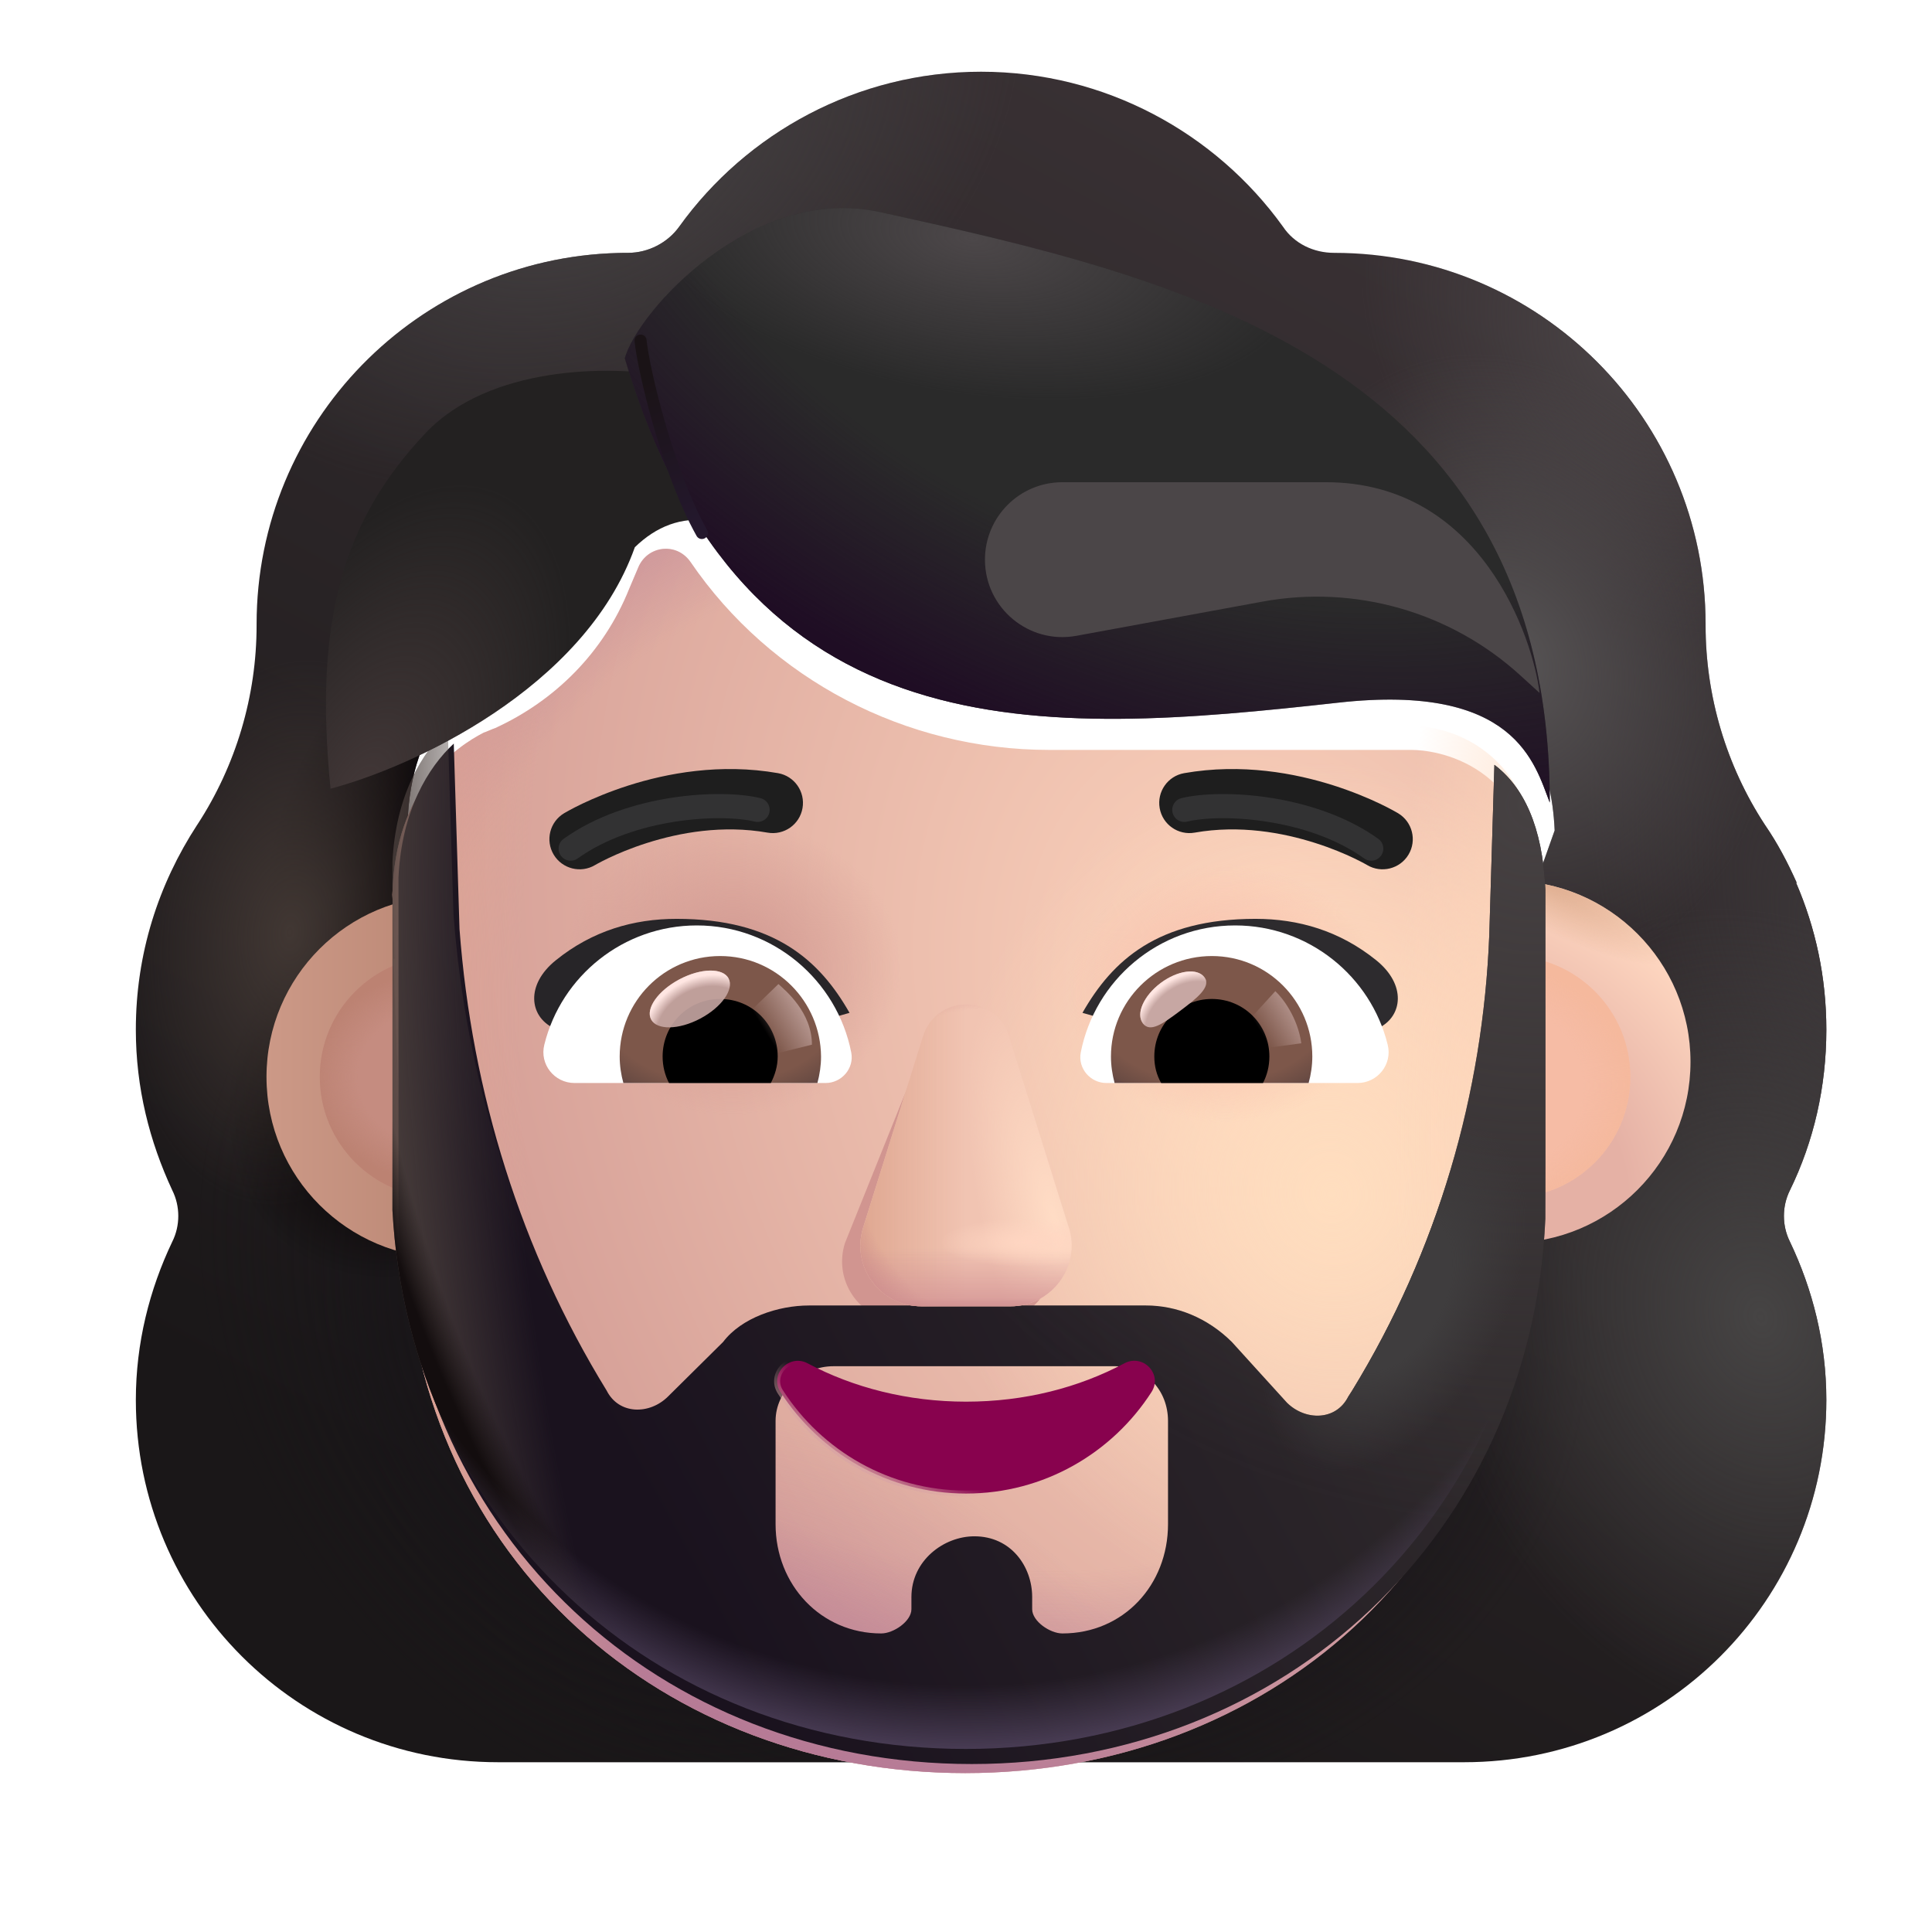 <svg width="32" height="32" viewBox="0 0 32 32" fill="none" xmlns="http://www.w3.org/2000/svg">
<g filter="url(#filter0_i_3987_19300)">
<path fill-rule="evenodd" clip-rule="evenodd" d="M29.396 20.466C29.793 19.654 30 18.749 30 17.805C30 16.934 29.821 16.117 29.499 15.371H29.509C29.359 15.034 29.191 14.715 28.985 14.415L28.981 14.409C28.34 13.428 28 12.277 28 11.107V11.088C28 7.692 25.245 4.938 21.849 4.938C21.509 4.938 21.189 4.787 21 4.504C19.887 2.956 18.056 1.938 16 1.938C13.943 1.938 12.113 2.956 11 4.504C10.811 4.768 10.49 4.938 10.151 4.938C10.098 4.938 10.045 4.938 9.992 4.94C6.669 5.024 4 7.745 4 11.088V11.107C4 12.277 3.66 13.428 3.019 14.409L3.014 14.416C2.376 15.396 2 16.544 2 17.805C2 18.768 2.226 19.654 2.604 20.466C2.736 20.73 2.736 21.051 2.604 21.315C2.226 22.107 2 22.994 2 23.938C2 27.258 4.679 29.938 8 29.938H24C27.321 29.938 30 27.258 30 23.938C30 22.994 29.774 22.107 29.396 21.315C29.264 21.051 29.264 20.73 29.396 20.466ZM6.538 15.483H6.515L8.75 19.875C8.98 25.1 11.019 19.875 16 19.875C20.98 19.875 23.152 25.691 23.382 20.466L25.5 14.505C25.4 12.184 23.718 12.021 23.382 12.021H17.379C15.008 12.021 12.771 10.861 11.433 8.902C11.203 8.578 10.725 8.635 10.572 8.997L10.419 9.358C9.999 10.404 9.196 11.203 8.202 11.66C8.173 11.669 8.139 11.684 8.106 11.698C8.073 11.712 8.039 11.726 8.01 11.736C7.571 11.964 6.538 12.649 6.5 14.418L6.519 14.989L6.538 15.483Z" fill="url(#paint0_linear_3987_19300)"/>
<path fill-rule="evenodd" clip-rule="evenodd" d="M29.396 20.466C29.793 19.654 30 18.749 30 17.805C30 16.934 29.821 16.117 29.499 15.371H29.509C29.359 15.034 29.191 14.715 28.985 14.415L28.981 14.409C28.34 13.428 28 12.277 28 11.107V11.088C28 7.692 25.245 4.938 21.849 4.938C21.509 4.938 21.189 4.787 21 4.504C19.887 2.956 18.056 1.938 16 1.938C13.943 1.938 12.113 2.956 11 4.504C10.811 4.768 10.49 4.938 10.151 4.938C10.098 4.938 10.045 4.938 9.992 4.94C6.669 5.024 4 7.745 4 11.088V11.107C4 12.277 3.66 13.428 3.019 14.409L3.014 14.416C2.376 15.396 2 16.544 2 17.805C2 18.768 2.226 19.654 2.604 20.466C2.736 20.73 2.736 21.051 2.604 21.315C2.226 22.107 2 22.994 2 23.938C2 27.258 4.679 29.938 8 29.938H24C27.321 29.938 30 27.258 30 23.938C30 22.994 29.774 22.107 29.396 21.315C29.264 21.051 29.264 20.73 29.396 20.466ZM6.538 15.483H6.515L8.75 19.875C8.98 25.1 11.019 19.875 16 19.875C20.98 19.875 23.152 25.691 23.382 20.466L25.5 14.505C25.4 12.184 23.718 12.021 23.382 12.021H17.379C15.008 12.021 12.771 10.861 11.433 8.902C11.203 8.578 10.725 8.635 10.572 8.997L10.419 9.358C9.999 10.404 9.196 11.203 8.202 11.66C8.173 11.669 8.139 11.684 8.106 11.698C8.073 11.712 8.039 11.726 8.01 11.736C7.571 11.964 6.538 12.649 6.5 14.418L6.519 14.989L6.538 15.483Z" fill="url(#paint1_radial_3987_19300)"/>
<path fill-rule="evenodd" clip-rule="evenodd" d="M29.396 20.466C29.793 19.654 30 18.749 30 17.805C30 16.934 29.821 16.117 29.499 15.371H29.509C29.359 15.034 29.191 14.715 28.985 14.415L28.981 14.409C28.34 13.428 28 12.277 28 11.107V11.088C28 7.692 25.245 4.938 21.849 4.938C21.509 4.938 21.189 4.787 21 4.504C19.887 2.956 18.056 1.938 16 1.938C13.943 1.938 12.113 2.956 11 4.504C10.811 4.768 10.49 4.938 10.151 4.938C10.098 4.938 10.045 4.938 9.992 4.94C6.669 5.024 4 7.745 4 11.088V11.107C4 12.277 3.66 13.428 3.019 14.409L3.014 14.416C2.376 15.396 2 16.544 2 17.805C2 18.768 2.226 19.654 2.604 20.466C2.736 20.73 2.736 21.051 2.604 21.315C2.226 22.107 2 22.994 2 23.938C2 27.258 4.679 29.938 8 29.938H24C27.321 29.938 30 27.258 30 23.938C30 22.994 29.774 22.107 29.396 21.315C29.264 21.051 29.264 20.73 29.396 20.466ZM6.538 15.483H6.515L8.75 19.875C8.98 25.1 11.019 19.875 16 19.875C20.98 19.875 23.152 25.691 23.382 20.466L25.5 14.505C25.4 12.184 23.718 12.021 23.382 12.021H17.379C15.008 12.021 12.771 10.861 11.433 8.902C11.203 8.578 10.725 8.635 10.572 8.997L10.419 9.358C9.999 10.404 9.196 11.203 8.202 11.66C8.173 11.669 8.139 11.684 8.106 11.698C8.073 11.712 8.039 11.726 8.01 11.736C7.571 11.964 6.538 12.649 6.5 14.418L6.519 14.989L6.538 15.483Z" fill="url(#paint2_radial_3987_19300)"/>
<path fill-rule="evenodd" clip-rule="evenodd" d="M29.396 20.466C29.793 19.654 30 18.749 30 17.805C30 16.934 29.821 16.117 29.499 15.371H29.509C29.359 15.034 29.191 14.715 28.985 14.415L28.981 14.409C28.34 13.428 28 12.277 28 11.107V11.088C28 7.692 25.245 4.938 21.849 4.938C21.509 4.938 21.189 4.787 21 4.504C19.887 2.956 18.056 1.938 16 1.938C13.943 1.938 12.113 2.956 11 4.504C10.811 4.768 10.49 4.938 10.151 4.938C10.098 4.938 10.045 4.938 9.992 4.94C6.669 5.024 4 7.745 4 11.088V11.107C4 12.277 3.66 13.428 3.019 14.409L3.014 14.416C2.376 15.396 2 16.544 2 17.805C2 18.768 2.226 19.654 2.604 20.466C2.736 20.73 2.736 21.051 2.604 21.315C2.226 22.107 2 22.994 2 23.938C2 27.258 4.679 29.938 8 29.938H24C27.321 29.938 30 27.258 30 23.938C30 22.994 29.774 22.107 29.396 21.315C29.264 21.051 29.264 20.73 29.396 20.466ZM6.538 15.483H6.515L8.75 19.875C8.98 25.1 11.019 19.875 16 19.875C20.98 19.875 23.152 25.691 23.382 20.466L25.5 14.505C25.4 12.184 23.718 12.021 23.382 12.021H17.379C15.008 12.021 12.771 10.861 11.433 8.902C11.203 8.578 10.725 8.635 10.572 8.997L10.419 9.358C9.999 10.404 9.196 11.203 8.202 11.66C8.173 11.669 8.139 11.684 8.106 11.698C8.073 11.712 8.039 11.726 8.01 11.736C7.571 11.964 6.538 12.649 6.5 14.418L6.519 14.989L6.538 15.483Z" fill="url(#paint3_radial_3987_19300)"/>
<path fill-rule="evenodd" clip-rule="evenodd" d="M29.396 20.466C29.793 19.654 30 18.749 30 17.805C30 16.934 29.821 16.117 29.499 15.371H29.509C29.359 15.034 29.191 14.715 28.985 14.415L28.981 14.409C28.34 13.428 28 12.277 28 11.107V11.088C28 7.692 25.245 4.938 21.849 4.938C21.509 4.938 21.189 4.787 21 4.504C19.887 2.956 18.056 1.938 16 1.938C13.943 1.938 12.113 2.956 11 4.504C10.811 4.768 10.49 4.938 10.151 4.938C10.098 4.938 10.045 4.938 9.992 4.94C6.669 5.024 4 7.745 4 11.088V11.107C4 12.277 3.66 13.428 3.019 14.409L3.014 14.416C2.376 15.396 2 16.544 2 17.805C2 18.768 2.226 19.654 2.604 20.466C2.736 20.73 2.736 21.051 2.604 21.315C2.226 22.107 2 22.994 2 23.938C2 27.258 4.679 29.938 8 29.938H24C27.321 29.938 30 27.258 30 23.938C30 22.994 29.774 22.107 29.396 21.315C29.264 21.051 29.264 20.73 29.396 20.466ZM6.538 15.483H6.515L8.75 19.875C8.98 25.1 11.019 19.875 16 19.875C20.98 19.875 23.152 25.691 23.382 20.466L25.5 14.505C25.4 12.184 23.718 12.021 23.382 12.021H17.379C15.008 12.021 12.771 10.861 11.433 8.902C11.203 8.578 10.725 8.635 10.572 8.997L10.419 9.358C9.999 10.404 9.196 11.203 8.202 11.66C8.173 11.669 8.139 11.684 8.106 11.698C8.073 11.712 8.039 11.726 8.01 11.736C7.571 11.964 6.538 12.649 6.5 14.418L6.519 14.989L6.538 15.483Z" fill="url(#paint4_radial_3987_19300)"/>
<path fill-rule="evenodd" clip-rule="evenodd" d="M29.396 20.466C29.793 19.654 30 18.749 30 17.805C30 16.934 29.821 16.117 29.499 15.371H29.509C29.359 15.034 29.191 14.715 28.985 14.415L28.981 14.409C28.34 13.428 28 12.277 28 11.107V11.088C28 7.692 25.245 4.938 21.849 4.938C21.509 4.938 21.189 4.787 21 4.504C19.887 2.956 18.056 1.938 16 1.938C13.943 1.938 12.113 2.956 11 4.504C10.811 4.768 10.49 4.938 10.151 4.938C10.098 4.938 10.045 4.938 9.992 4.94C6.669 5.024 4 7.745 4 11.088V11.107C4 12.277 3.66 13.428 3.019 14.409L3.014 14.416C2.376 15.396 2 16.544 2 17.805C2 18.768 2.226 19.654 2.604 20.466C2.736 20.73 2.736 21.051 2.604 21.315C2.226 22.107 2 22.994 2 23.938C2 27.258 4.679 29.938 8 29.938H24C27.321 29.938 30 27.258 30 23.938C30 22.994 29.774 22.107 29.396 21.315C29.264 21.051 29.264 20.73 29.396 20.466ZM6.538 15.483H6.515L8.75 19.875C8.98 25.1 11.019 19.875 16 19.875C20.98 19.875 23.152 25.691 23.382 20.466L25.5 14.505C25.4 12.184 23.718 12.021 23.382 12.021H17.379C15.008 12.021 12.771 10.861 11.433 8.902C11.203 8.578 10.725 8.635 10.572 8.997L10.419 9.358C9.999 10.404 9.196 11.203 8.202 11.66C8.173 11.669 8.139 11.684 8.106 11.698C8.073 11.712 8.039 11.726 8.01 11.736C7.571 11.964 6.538 12.649 6.5 14.418L6.519 14.989L6.538 15.483Z" fill="url(#paint5_radial_3987_19300)"/>
<path fill-rule="evenodd" clip-rule="evenodd" d="M29.396 20.466C29.793 19.654 30 18.749 30 17.805C30 16.934 29.821 16.117 29.499 15.371H29.509C29.359 15.034 29.191 14.715 28.985 14.415L28.981 14.409C28.34 13.428 28 12.277 28 11.107V11.088C28 7.692 25.245 4.938 21.849 4.938C21.509 4.938 21.189 4.787 21 4.504C19.887 2.956 18.056 1.938 16 1.938C13.943 1.938 12.113 2.956 11 4.504C10.811 4.768 10.49 4.938 10.151 4.938C10.098 4.938 10.045 4.938 9.992 4.94C6.669 5.024 4 7.745 4 11.088V11.107C4 12.277 3.66 13.428 3.019 14.409L3.014 14.416C2.376 15.396 2 16.544 2 17.805C2 18.768 2.226 19.654 2.604 20.466C2.736 20.73 2.736 21.051 2.604 21.315C2.226 22.107 2 22.994 2 23.938C2 27.258 4.679 29.938 8 29.938H24C27.321 29.938 30 27.258 30 23.938C30 22.994 29.774 22.107 29.396 21.315C29.264 21.051 29.264 20.73 29.396 20.466ZM6.538 15.483H6.515L8.75 19.875C8.98 25.1 11.019 19.875 16 19.875C20.98 19.875 23.152 25.691 23.382 20.466L25.5 14.505C25.4 12.184 23.718 12.021 23.382 12.021H17.379C15.008 12.021 12.771 10.861 11.433 8.902C11.203 8.578 10.725 8.635 10.572 8.997L10.419 9.358C9.999 10.404 9.196 11.203 8.202 11.66C8.173 11.669 8.139 11.684 8.106 11.698C8.073 11.712 8.039 11.726 8.01 11.736C7.571 11.964 6.538 12.649 6.5 14.418L6.519 14.989L6.538 15.483Z" fill="url(#paint6_radial_3987_19300)"/>
<path fill-rule="evenodd" clip-rule="evenodd" d="M29.396 20.466C29.793 19.654 30 18.749 30 17.805C30 16.934 29.821 16.117 29.499 15.371H29.509C29.359 15.034 29.191 14.715 28.985 14.415L28.981 14.409C28.34 13.428 28 12.277 28 11.107V11.088C28 7.692 25.245 4.938 21.849 4.938C21.509 4.938 21.189 4.787 21 4.504C19.887 2.956 18.056 1.938 16 1.938C13.943 1.938 12.113 2.956 11 4.504C10.811 4.768 10.49 4.938 10.151 4.938C10.098 4.938 10.045 4.938 9.992 4.94C6.669 5.024 4 7.745 4 11.088V11.107C4 12.277 3.66 13.428 3.019 14.409L3.014 14.416C2.376 15.396 2 16.544 2 17.805C2 18.768 2.226 19.654 2.604 20.466C2.736 20.73 2.736 21.051 2.604 21.315C2.226 22.107 2 22.994 2 23.938C2 27.258 4.679 29.938 8 29.938H24C27.321 29.938 30 27.258 30 23.938C30 22.994 29.774 22.107 29.396 21.315C29.264 21.051 29.264 20.73 29.396 20.466ZM6.538 15.483H6.515L8.75 19.875C8.98 25.1 11.019 19.875 16 19.875C20.98 19.875 23.152 25.691 23.382 20.466L25.5 14.505C25.4 12.184 23.718 12.021 23.382 12.021H17.379C15.008 12.021 12.771 10.861 11.433 8.902C11.203 8.578 10.725 8.635 10.572 8.997L10.419 9.358C9.999 10.404 9.196 11.203 8.202 11.66C8.173 11.669 8.139 11.684 8.106 11.698C8.073 11.712 8.039 11.726 8.01 11.736C7.571 11.964 6.538 12.649 6.5 14.418L6.519 14.989L6.538 15.483Z" fill="url(#paint7_radial_3987_19300)"/>
<path fill-rule="evenodd" clip-rule="evenodd" d="M29.396 20.466C29.793 19.654 30 18.749 30 17.805C30 16.934 29.821 16.117 29.499 15.371H29.509C29.359 15.034 29.191 14.715 28.985 14.415L28.981 14.409C28.34 13.428 28 12.277 28 11.107V11.088C28 7.692 25.245 4.938 21.849 4.938C21.509 4.938 21.189 4.787 21 4.504C19.887 2.956 18.056 1.938 16 1.938C13.943 1.938 12.113 2.956 11 4.504C10.811 4.768 10.49 4.938 10.151 4.938C10.098 4.938 10.045 4.938 9.992 4.94C6.669 5.024 4 7.745 4 11.088V11.107C4 12.277 3.66 13.428 3.019 14.409L3.014 14.416C2.376 15.396 2 16.544 2 17.805C2 18.768 2.226 19.654 2.604 20.466C2.736 20.73 2.736 21.051 2.604 21.315C2.226 22.107 2 22.994 2 23.938C2 27.258 4.679 29.938 8 29.938H24C27.321 29.938 30 27.258 30 23.938C30 22.994 29.774 22.107 29.396 21.315C29.264 21.051 29.264 20.73 29.396 20.466ZM6.538 15.483H6.515L8.75 19.875C8.98 25.1 11.019 19.875 16 19.875C20.98 19.875 23.152 25.691 23.382 20.466L25.5 14.505C25.4 12.184 23.718 12.021 23.382 12.021H17.379C15.008 12.021 12.771 10.861 11.433 8.902C11.203 8.578 10.725 8.635 10.572 8.997L10.419 9.358C9.999 10.404 9.196 11.203 8.202 11.66C8.173 11.669 8.139 11.684 8.106 11.698C8.073 11.712 8.039 11.726 8.01 11.736C7.571 11.964 6.538 12.649 6.5 14.418L6.519 14.989L6.538 15.483Z" fill="url(#paint8_radial_3987_19300)"/>
<path fill-rule="evenodd" clip-rule="evenodd" d="M29.396 20.466C29.793 19.654 30 18.749 30 17.805C30 16.934 29.821 16.117 29.499 15.371H29.509C29.359 15.034 29.191 14.715 28.985 14.415L28.981 14.409C28.34 13.428 28 12.277 28 11.107V11.088C28 7.692 25.245 4.938 21.849 4.938C21.509 4.938 21.189 4.787 21 4.504C19.887 2.956 18.056 1.938 16 1.938C13.943 1.938 12.113 2.956 11 4.504C10.811 4.768 10.49 4.938 10.151 4.938C10.098 4.938 10.045 4.938 9.992 4.94C6.669 5.024 4 7.745 4 11.088V11.107C4 12.277 3.66 13.428 3.019 14.409L3.014 14.416C2.376 15.396 2 16.544 2 17.805C2 18.768 2.226 19.654 2.604 20.466C2.736 20.73 2.736 21.051 2.604 21.315C2.226 22.107 2 22.994 2 23.938C2 27.258 4.679 29.938 8 29.938H24C27.321 29.938 30 27.258 30 23.938C30 22.994 29.774 22.107 29.396 21.315C29.264 21.051 29.264 20.73 29.396 20.466ZM6.538 15.483H6.515L8.75 19.875C8.98 25.1 11.019 19.875 16 19.875C20.98 19.875 23.152 25.691 23.382 20.466L25.5 14.505C25.4 12.184 23.718 12.021 23.382 12.021H17.379C15.008 12.021 12.771 10.861 11.433 8.902C11.203 8.578 10.725 8.635 10.572 8.997L10.419 9.358C9.999 10.404 9.196 11.203 8.202 11.66C8.173 11.669 8.139 11.684 8.106 11.698C8.073 11.712 8.039 11.726 8.01 11.736C7.571 11.964 6.538 12.649 6.5 14.418L6.519 14.989L6.538 15.483Z" fill="url(#paint9_radial_3987_19300)"/>
<path fill-rule="evenodd" clip-rule="evenodd" d="M29.396 20.466C29.793 19.654 30 18.749 30 17.805C30 16.934 29.821 16.117 29.499 15.371H29.509C29.359 15.034 29.191 14.715 28.985 14.415L28.981 14.409C28.34 13.428 28 12.277 28 11.107V11.088C28 7.692 25.245 4.938 21.849 4.938C21.509 4.938 21.189 4.787 21 4.504C19.887 2.956 18.056 1.938 16 1.938C13.943 1.938 12.113 2.956 11 4.504C10.811 4.768 10.49 4.938 10.151 4.938C10.098 4.938 10.045 4.938 9.992 4.94C6.669 5.024 4 7.745 4 11.088V11.107C4 12.277 3.66 13.428 3.019 14.409L3.014 14.416C2.376 15.396 2 16.544 2 17.805C2 18.768 2.226 19.654 2.604 20.466C2.736 20.73 2.736 21.051 2.604 21.315C2.226 22.107 2 22.994 2 23.938C2 27.258 4.679 29.938 8 29.938H24C27.321 29.938 30 27.258 30 23.938C30 22.994 29.774 22.107 29.396 21.315C29.264 21.051 29.264 20.73 29.396 20.466ZM6.538 15.483H6.515L8.75 19.875C8.98 25.1 11.019 19.875 16 19.875C20.98 19.875 23.152 25.691 23.382 20.466L25.5 14.505C25.4 12.184 23.718 12.021 23.382 12.021H17.379C15.008 12.021 12.771 10.861 11.433 8.902C11.203 8.578 10.725 8.635 10.572 8.997L10.419 9.358C9.999 10.404 9.196 11.203 8.202 11.66C8.173 11.669 8.139 11.684 8.106 11.698C8.073 11.712 8.039 11.726 8.01 11.736C7.571 11.964 6.538 12.649 6.5 14.418L6.519 14.989L6.538 15.483Z" fill="url(#paint10_radial_3987_19300)"/>
</g>
<g filter="url(#filter1_i_3987_19300)">
<path d="M7.264 20.837C8.921 20.837 10.264 19.494 10.264 17.837C10.264 16.181 8.921 14.838 7.264 14.838C5.607 14.838 4.264 16.181 4.264 17.837C4.264 19.494 5.607 20.837 7.264 20.837Z" fill="url(#paint11_linear_3987_19300)"/>
</g>
<g filter="url(#filter2_i_3987_19300)">
<path d="M25 20.837C26.657 20.837 28 19.494 28 17.837C28 16.181 26.657 14.838 25 14.838C23.343 14.838 22 16.181 22 17.837C22 19.494 23.343 20.837 25 20.837Z" fill="url(#paint12_radial_3987_19300)"/>
<path d="M25 20.837C26.657 20.837 28 19.494 28 17.837C28 16.181 26.657 14.838 25 14.838C23.343 14.838 22 16.181 22 17.837C22 19.494 23.343 20.837 25 20.837Z" fill="url(#paint13_radial_3987_19300)"/>
</g>
<g filter="url(#filter3_f_3987_19300)">
<path d="M25 19.84C26.106 19.84 27.003 18.944 27.003 17.837C27.003 16.732 26.106 15.835 25 15.835C23.894 15.835 22.997 16.732 22.997 17.837C22.997 18.944 23.894 19.84 25 19.84Z" fill="#F6BCA5"/>
<path d="M25 19.84C26.106 19.84 27.003 18.944 27.003 17.837C27.003 16.732 26.106 15.835 25 15.835C23.894 15.835 22.997 16.732 22.997 17.837C22.997 18.944 23.894 19.84 25 19.84Z" fill="url(#paint14_radial_3987_19300)"/>
</g>
<g filter="url(#filter4_f_3987_19300)">
<path d="M7.3 19.84C8.406 19.84 9.303 18.944 9.303 17.837C9.303 16.732 8.406 15.835 7.3 15.835C6.194 15.835 5.297 16.732 5.297 17.837C5.297 18.944 6.194 19.84 7.3 19.84Z" fill="#C58C80"/>
<path d="M7.3 19.84C8.406 19.84 9.303 18.944 9.303 17.837C9.303 16.732 8.406 15.835 7.3 15.835C6.194 15.835 5.297 16.732 5.297 17.837C5.297 18.944 6.194 19.84 7.3 19.84Z" fill="url(#paint15_radial_3987_19300)"/>
</g>
<g filter="url(#filter5_i_3987_19300)">
<path d="M6.515 15.483H6.538L6.519 14.989L6.5 14.418C6.538 12.649 7.571 11.964 8.01 11.736C8.039 11.726 8.073 11.712 8.106 11.698C8.139 11.684 8.173 11.669 8.202 11.66C9.196 11.203 9.999 10.404 10.419 9.358L10.572 8.997C10.725 8.635 11.203 8.578 11.433 8.902C12.771 10.861 15.008 12.021 17.379 12.021H23.382C23.718 12.021 25.4 12.184 25.5 14.505L25.279 20.234C25.049 25.459 20.968 28.968 15.988 28.968C11.007 28.968 6.927 25.459 6.697 20.234L6.515 15.483Z" fill="url(#paint16_radial_3987_19300)"/>
<path d="M6.515 15.483H6.538L6.519 14.989L6.5 14.418C6.538 12.649 7.571 11.964 8.01 11.736C8.039 11.726 8.073 11.712 8.106 11.698C8.139 11.684 8.173 11.669 8.202 11.66C9.196 11.203 9.999 10.404 10.419 9.358L10.572 8.997C10.725 8.635 11.203 8.578 11.433 8.902C12.771 10.861 15.008 12.021 17.379 12.021H23.382C23.718 12.021 25.4 12.184 25.5 14.505L25.279 20.234C25.049 25.459 20.968 28.968 15.988 28.968C11.007 28.968 6.927 25.459 6.697 20.234L6.515 15.483Z" fill="url(#paint17_radial_3987_19300)"/>
<path d="M6.515 15.483H6.538L6.519 14.989L6.5 14.418C6.538 12.649 7.571 11.964 8.01 11.736C8.039 11.726 8.073 11.712 8.106 11.698C8.139 11.684 8.173 11.669 8.202 11.66C9.196 11.203 9.999 10.404 10.419 9.358L10.572 8.997C10.725 8.635 11.203 8.578 11.433 8.902C12.771 10.861 15.008 12.021 17.379 12.021H23.382C23.718 12.021 25.4 12.184 25.5 14.505L25.279 20.234C25.049 25.459 20.968 28.968 15.988 28.968C11.007 28.968 6.927 25.459 6.697 20.234L6.515 15.483Z" fill="url(#paint18_radial_3987_19300)"/>
<path d="M6.515 15.483H6.538L6.519 14.989L6.5 14.418C6.538 12.649 7.571 11.964 8.01 11.736C8.039 11.726 8.073 11.712 8.106 11.698C8.139 11.684 8.173 11.669 8.202 11.66C9.196 11.203 9.999 10.404 10.419 9.358L10.572 8.997C10.725 8.635 11.203 8.578 11.433 8.902C12.771 10.861 15.008 12.021 17.379 12.021H23.382C23.718 12.021 25.4 12.184 25.5 14.505L25.279 20.234C25.049 25.459 20.968 28.968 15.988 28.968C11.007 28.968 6.927 25.459 6.697 20.234L6.515 15.483Z" fill="url(#paint19_radial_3987_19300)"/>
<path d="M6.515 15.483H6.538L6.519 14.989L6.5 14.418C6.538 12.649 7.571 11.964 8.01 11.736C8.039 11.726 8.073 11.712 8.106 11.698C8.139 11.684 8.173 11.669 8.202 11.66C9.196 11.203 9.999 10.404 10.419 9.358L10.572 8.997C10.725 8.635 11.203 8.578 11.433 8.902C12.771 10.861 15.008 12.021 17.379 12.021H23.382C23.718 12.021 25.4 12.184 25.5 14.505L25.279 20.234C25.049 25.459 20.968 28.968 15.988 28.968C11.007 28.968 6.927 25.459 6.697 20.234L6.515 15.483Z" fill="url(#paint20_radial_3987_19300)"/>
<path d="M6.515 15.483H6.538L6.519 14.989L6.5 14.418C6.538 12.649 7.571 11.964 8.01 11.736C8.039 11.726 8.073 11.712 8.106 11.698C8.139 11.684 8.173 11.669 8.202 11.66C9.196 11.203 9.999 10.404 10.419 9.358L10.572 8.997C10.725 8.635 11.203 8.578 11.433 8.902C12.771 10.861 15.008 12.021 17.379 12.021H23.382C23.718 12.021 25.4 12.184 25.5 14.505L25.279 20.234C25.049 25.459 20.968 28.968 15.988 28.968C11.007 28.968 6.927 25.459 6.697 20.234L6.515 15.483Z" fill="url(#paint21_radial_3987_19300)"/>
<path d="M6.515 15.483H6.538L6.519 14.989L6.5 14.418C6.538 12.649 7.571 11.964 8.01 11.736C8.039 11.726 8.073 11.712 8.106 11.698C8.139 11.684 8.173 11.669 8.202 11.66C9.196 11.203 9.999 10.404 10.419 9.358L10.572 8.997C10.725 8.635 11.203 8.578 11.433 8.902C12.771 10.861 15.008 12.021 17.379 12.021H23.382C23.718 12.021 25.4 12.184 25.5 14.505L25.279 20.234C25.049 25.459 20.968 28.968 15.988 28.968C11.007 28.968 6.927 25.459 6.697 20.234L6.515 15.483Z" fill="url(#paint22_radial_3987_19300)"/>
</g>
<path d="M6.515 15.483H6.538L6.519 14.989L6.5 14.418C6.538 12.649 7.571 11.964 8.01 11.736C8.039 11.726 8.073 11.712 8.106 11.698C8.139 11.684 8.173 11.669 8.202 11.66C9.196 11.203 9.999 10.404 10.419 9.358L10.572 8.997C10.725 8.635 11.203 8.578 11.433 8.902C12.771 10.861 15.008 12.021 17.379 12.021H23.382C23.718 12.021 25.4 12.184 25.5 14.505L25.279 20.234C25.049 25.459 20.968 28.968 15.988 28.968C11.007 28.968 6.927 25.459 6.697 20.234L6.515 15.483Z" fill="url(#paint23_radial_3987_19300)"/>
<g filter="url(#filter6_f_3987_19300)">
<path d="M15.268 17.422L13.994 20.592C13.791 21.244 14.277 21.896 14.964 21.896H16.43C17.118 21.896 17.603 21.234 17.401 20.592L16.41 17.422C16.198 16.72 15.491 16.72 15.268 17.422Z" fill="#D19590"/>
</g>
<g filter="url(#filter7_iii_3987_19300)">
<path fill-rule="evenodd" clip-rule="evenodd" d="M6.5 20.045V14.283C6.552 13.172 6.995 12.456 7.416 12.066L7.511 15.137C7.714 17.853 8.526 20.468 9.948 22.782C10.151 23.184 10.658 23.184 10.963 22.882L11.877 21.977C12.181 21.575 12.79 21.373 13.298 21.373H18.881C19.389 21.373 19.897 21.575 20.303 21.977L21.216 22.983C21.521 23.285 22.029 23.285 22.232 22.882L22.296 22.782C23.717 20.468 24.465 17.853 24.567 15.237L24.652 12.418C25.133 12.781 25.451 13.438 25.496 14.485C25.496 14.485 25.5 19.846 25.496 19.936C25.266 25.161 21.168 28.968 15.996 28.968C10.824 28.968 6.782 25.21 6.5 20.045ZM12.746 23.285V24.995C12.746 26 13.496 26.805 14.496 26.805C14.699 26.805 14.996 26.604 14.996 26.403V26.202C14.996 25.598 15.531 25.196 16.039 25.196C16.648 25.196 16.996 25.699 16.996 26.202C16.996 26.202 16.996 26.202 16.996 26.403C16.996 26.604 17.293 26.805 17.496 26.805C18.511 26.805 19.246 26 19.246 24.995V23.285C19.246 22.782 18.881 22.379 18.374 22.379H13.704C13.196 22.379 12.746 22.782 12.746 23.285Z" fill="url(#paint24_linear_3987_19300)"/>
<path fill-rule="evenodd" clip-rule="evenodd" d="M6.5 20.045V14.283C6.552 13.172 6.995 12.456 7.416 12.066L7.511 15.137C7.714 17.853 8.526 20.468 9.948 22.782C10.151 23.184 10.658 23.184 10.963 22.882L11.877 21.977C12.181 21.575 12.79 21.373 13.298 21.373H18.881C19.389 21.373 19.897 21.575 20.303 21.977L21.216 22.983C21.521 23.285 22.029 23.285 22.232 22.882L22.296 22.782C23.717 20.468 24.465 17.853 24.567 15.237L24.652 12.418C25.133 12.781 25.451 13.438 25.496 14.485C25.496 14.485 25.5 19.846 25.496 19.936C25.266 25.161 21.168 28.968 15.996 28.968C10.824 28.968 6.782 25.21 6.5 20.045ZM12.746 23.285V24.995C12.746 26 13.496 26.805 14.496 26.805C14.699 26.805 14.996 26.604 14.996 26.403V26.202C14.996 25.598 15.531 25.196 16.039 25.196C16.648 25.196 16.996 25.699 16.996 26.202C16.996 26.202 16.996 26.202 16.996 26.403C16.996 26.604 17.293 26.805 17.496 26.805C18.511 26.805 19.246 26 19.246 24.995V23.285C19.246 22.782 18.881 22.379 18.374 22.379H13.704C13.196 22.379 12.746 22.782 12.746 23.285Z" fill="url(#paint25_radial_3987_19300)"/>
<path fill-rule="evenodd" clip-rule="evenodd" d="M6.5 20.045V14.283C6.552 13.172 6.995 12.456 7.416 12.066L7.511 15.137C7.714 17.853 8.526 20.468 9.948 22.782C10.151 23.184 10.658 23.184 10.963 22.882L11.877 21.977C12.181 21.575 12.79 21.373 13.298 21.373H18.881C19.389 21.373 19.897 21.575 20.303 21.977L21.216 22.983C21.521 23.285 22.029 23.285 22.232 22.882L22.296 22.782C23.717 20.468 24.465 17.853 24.567 15.237L24.652 12.418C25.133 12.781 25.451 13.438 25.496 14.485C25.496 14.485 25.5 19.846 25.496 19.936C25.266 25.161 21.168 28.968 15.996 28.968C10.824 28.968 6.782 25.21 6.5 20.045ZM12.746 23.285V24.995C12.746 26 13.496 26.805 14.496 26.805C14.699 26.805 14.996 26.604 14.996 26.403V26.202C14.996 25.598 15.531 25.196 16.039 25.196C16.648 25.196 16.996 25.699 16.996 26.202C16.996 26.202 16.996 26.202 16.996 26.403C16.996 26.604 17.293 26.805 17.496 26.805C18.511 26.805 19.246 26 19.246 24.995V23.285C19.246 22.782 18.881 22.379 18.374 22.379H13.704C13.196 22.379 12.746 22.782 12.746 23.285Z" fill="url(#paint26_radial_3987_19300)"/>
</g>
<path fill-rule="evenodd" clip-rule="evenodd" d="M6.5 20.045V14.283C6.552 13.172 6.995 12.456 7.416 12.066L7.511 15.137C7.714 17.853 8.526 20.468 9.948 22.782C10.151 23.184 10.658 23.184 10.963 22.882L11.877 21.977C12.181 21.575 12.79 21.373 13.298 21.373H18.881C19.389 21.373 19.897 21.575 20.303 21.977L21.216 22.983C21.521 23.285 22.029 23.285 22.232 22.882L22.296 22.782C23.717 20.468 24.465 17.853 24.567 15.237L24.652 12.418C25.133 12.781 25.451 13.438 25.496 14.485C25.496 14.485 25.5 19.846 25.496 19.936C25.266 25.161 21.168 28.968 15.996 28.968C10.824 28.968 6.782 25.21 6.5 20.045ZM12.746 23.285V24.995C12.746 26 13.496 26.805 14.496 26.805C14.699 26.805 14.996 26.604 14.996 26.403V26.202C14.996 25.598 15.531 25.196 16.039 25.196C16.648 25.196 16.996 25.699 16.996 26.202C16.996 26.202 16.996 26.202 16.996 26.403C16.996 26.604 17.293 26.805 17.496 26.805C18.511 26.805 19.246 26 19.246 24.995V23.285C19.246 22.782 18.881 22.379 18.374 22.379H13.704C13.196 22.379 12.746 22.782 12.746 23.285Z" fill="url(#paint27_radial_3987_19300)"/>
<path fill-rule="evenodd" clip-rule="evenodd" d="M6.5 20.045V14.283C6.552 13.172 6.995 12.456 7.416 12.066L7.511 15.137C7.714 17.853 8.526 20.468 9.948 22.782C10.151 23.184 10.658 23.184 10.963 22.882L11.877 21.977C12.181 21.575 12.79 21.373 13.298 21.373H18.881C19.389 21.373 19.897 21.575 20.303 21.977L21.216 22.983C21.521 23.285 22.029 23.285 22.232 22.882L22.296 22.782C23.717 20.468 24.465 17.853 24.567 15.237L24.652 12.418C25.133 12.781 25.451 13.438 25.496 14.485C25.496 14.485 25.5 19.846 25.496 19.936C25.266 25.161 21.168 28.968 15.996 28.968C10.824 28.968 6.782 25.21 6.5 20.045ZM12.746 23.285V24.995C12.746 26 13.496 26.805 14.496 26.805C14.699 26.805 14.996 26.604 14.996 26.403V26.202C14.996 25.598 15.531 25.196 16.039 25.196C16.648 25.196 16.996 25.699 16.996 26.202C16.996 26.202 16.996 26.202 16.996 26.403C16.996 26.604 17.293 26.805 17.496 26.805C18.511 26.805 19.246 26 19.246 24.995V23.285C19.246 22.782 18.881 22.379 18.374 22.379H13.704C13.196 22.379 12.746 22.782 12.746 23.285Z" fill="url(#paint28_radial_3987_19300)"/>
<path fill-rule="evenodd" clip-rule="evenodd" d="M6.5 20.045V14.283C6.552 13.172 6.995 12.456 7.416 12.066L7.511 15.137C7.714 17.853 8.526 20.468 9.948 22.782C10.151 23.184 10.658 23.184 10.963 22.882L11.877 21.977C12.181 21.575 12.79 21.373 13.298 21.373H18.881C19.389 21.373 19.897 21.575 20.303 21.977L21.216 22.983C21.521 23.285 22.029 23.285 22.232 22.882L22.296 22.782C23.717 20.468 24.465 17.853 24.567 15.237L24.652 12.418C25.133 12.781 25.451 13.438 25.496 14.485C25.496 14.485 25.5 19.846 25.496 19.936C25.266 25.161 21.168 28.968 15.996 28.968C10.824 28.968 6.782 25.21 6.5 20.045ZM12.746 23.285V24.995C12.746 26 13.496 26.805 14.496 26.805C14.699 26.805 14.996 26.604 14.996 26.403V26.202C14.996 25.598 15.531 25.196 16.039 25.196C16.648 25.196 16.996 25.699 16.996 26.202C16.996 26.202 16.996 26.202 16.996 26.403C16.996 26.604 17.293 26.805 17.496 26.805C18.511 26.805 19.246 26 19.246 24.995V23.285C19.246 22.782 18.881 22.379 18.374 22.379H13.704C13.196 22.379 12.746 22.782 12.746 23.285Z" fill="url(#paint29_radial_3987_19300)"/>
<path d="M15.287 17.164L14.296 20.334C14.094 20.985 14.579 21.637 15.267 21.637H16.733C17.421 21.637 17.906 20.976 17.704 20.334L16.713 17.164C16.5 16.462 15.51 16.462 15.287 17.164Z" fill="#F1C4B2"/>
<path d="M15.287 17.164L14.296 20.334C14.094 20.985 14.579 21.637 15.267 21.637H16.733C17.421 21.637 17.906 20.976 17.704 20.334L16.713 17.164C16.5 16.462 15.51 16.462 15.287 17.164Z" fill="url(#paint30_radial_3987_19300)"/>
<path d="M15.287 17.164L14.296 20.334C14.094 20.985 14.579 21.637 15.267 21.637H16.733C17.421 21.637 17.906 20.976 17.704 20.334L16.713 17.164C16.5 16.462 15.51 16.462 15.287 17.164Z" fill="url(#paint31_linear_3987_19300)"/>
<path d="M15.287 17.164L14.296 20.334C14.094 20.985 14.579 21.637 15.267 21.637H16.733C17.421 21.637 17.906 20.976 17.704 20.334L16.713 17.164C16.5 16.462 15.51 16.462 15.287 17.164Z" fill="url(#paint32_linear_3987_19300)"/>
<path d="M15.287 17.164L14.296 20.334C14.094 20.985 14.579 21.637 15.267 21.637H16.733C17.421 21.637 17.906 20.976 17.704 20.334L16.713 17.164C16.5 16.462 15.51 16.462 15.287 17.164Z" fill="url(#paint33_radial_3987_19300)"/>
<path d="M15.287 17.164L14.296 20.334C14.094 20.985 14.579 21.637 15.267 21.637H16.733C17.421 21.637 17.906 20.976 17.704 20.334L16.713 17.164C16.5 16.462 15.51 16.462 15.287 17.164Z" fill="url(#paint34_linear_3987_19300)"/>
<path d="M15.287 17.164L14.296 20.334C14.094 20.985 14.579 21.637 15.267 21.637H16.733C17.421 21.637 17.906 20.976 17.704 20.334L16.713 17.164C16.5 16.462 15.51 16.462 15.287 17.164Z" fill="url(#paint35_radial_3987_19300)"/>
<path d="M13.373 22.579L13.373 22.579L13.373 22.579C13.219 22.499 13.059 22.548 12.963 22.651C12.868 22.754 12.832 22.916 12.929 23.06C13.579 24.066 14.711 24.738 16 24.738C17.29 24.738 18.422 24.066 19.071 23.059C19.167 22.911 19.133 22.75 19.036 22.647C18.94 22.545 18.78 22.499 18.627 22.579L18.627 22.579L18.627 22.579C17.867 22.984 16.973 23.216 16 23.216C15.037 23.216 14.133 22.984 13.373 22.579Z" fill="#88024E" stroke="url(#paint36_linear_3987_19300)" stroke-width="0.1"/>
<g filter="url(#filter8_i_3987_19300)">
<path d="M18.129 16.776C18.624 15.906 19.376 15.219 20.996 15.219C21.704 15.219 22.388 15.415 22.996 15.906C23.497 16.311 23.43 16.829 23.042 17.023L22.005 17.615C20.79 17.223 19.446 17.169 18.129 16.776Z" fill="#2D2B2E"/>
</g>
<g filter="url(#filter9_i_3987_19300)">
<path d="M13.871 16.776C13.376 15.906 12.624 15.219 11.005 15.219C10.296 15.219 9.612 15.415 9.005 15.906C8.503 16.311 8.57 16.829 8.959 17.023L9.995 17.615C11.211 17.223 12.554 17.169 13.871 16.776Z" fill="#272528"/>
</g>
<g filter="url(#filter10_i_3987_19300)">
<path d="M9.665 14.523L9.657 14.527C9.657 14.528 9.657 14.528 9.656 14.528C9.42 14.669 9.113 14.592 8.971 14.356C8.829 14.119 8.906 13.812 9.143 13.67L9.144 13.669L9.146 13.668L9.152 13.665L9.169 13.655C9.184 13.646 9.204 13.635 9.23 13.621C9.281 13.593 9.354 13.555 9.446 13.511C9.63 13.424 9.891 13.312 10.21 13.21C10.844 13.008 11.73 12.838 12.687 13.006C12.959 13.054 13.14 13.314 13.092 13.586C13.044 13.858 12.785 14.039 12.513 13.991C11.77 13.86 11.056 13.99 10.514 14.163C10.246 14.248 10.027 14.342 9.876 14.414C9.801 14.45 9.743 14.48 9.706 14.5C9.687 14.51 9.674 14.518 9.665 14.523Z" fill="#1E1E1E"/>
</g>
<g filter="url(#filter11_i_3987_19300)">
<path fill-rule="evenodd" clip-rule="evenodd" d="M22.957 13.67C22.957 13.67 22.957 13.67 22.7 14.099L22.957 13.67C23.194 13.812 23.271 14.119 23.129 14.356C22.987 14.592 22.68 14.669 22.444 14.528C22.444 14.528 22.443 14.528 22.443 14.527L22.435 14.523C22.426 14.518 22.413 14.51 22.394 14.5C22.357 14.48 22.299 14.45 22.224 14.414C22.073 14.342 21.854 14.248 21.586 14.163C21.044 13.99 20.33 13.86 19.587 13.991C19.315 14.039 19.056 13.858 19.008 13.586C18.96 13.314 19.141 13.054 19.413 13.006C20.37 12.838 21.256 13.008 21.89 13.21C22.209 13.312 22.471 13.424 22.654 13.511C22.746 13.555 22.819 13.593 22.87 13.621C22.896 13.635 22.916 13.646 22.931 13.655L22.948 13.665L22.954 13.668L22.956 13.669L22.957 13.67Z" fill="#1E1E1E"/>
</g>
<path d="M20.458 15.328C21.675 15.328 22.704 16.168 22.984 17.302C23.067 17.627 22.817 17.938 22.485 17.938H18.325C18.06 17.938 17.849 17.695 17.901 17.431C18.136 16.236 19.187 15.328 20.458 15.328Z" fill="white"/>
<path d="M20.072 15.835C20.995 15.835 21.736 16.584 21.736 17.499C21.736 17.65 21.713 17.801 21.675 17.938H18.461C18.423 17.794 18.401 17.65 18.401 17.499C18.401 16.584 19.149 15.835 20.072 15.835Z" fill="url(#paint37_radial_3987_19300)"/>
<path d="M19.119 17.499C19.119 16.969 19.543 16.546 20.072 16.546C20.601 16.546 21.025 16.969 21.025 17.499C21.025 17.658 20.987 17.809 20.919 17.938H19.233C19.157 17.809 19.119 17.658 19.119 17.499Z" fill="black"/>
<g filter="url(#filter12_f_3987_19300)">
<path d="M19.95 16.187C20.068 16.345 19.82 16.538 19.539 16.749C19.257 16.96 19.048 17.108 18.929 16.95C18.811 16.791 18.943 16.492 19.225 16.281C19.507 16.07 19.831 16.028 19.95 16.187Z" fill="#C7A7A3"/>
<path d="M19.95 16.187C20.068 16.345 19.82 16.538 19.539 16.749C19.257 16.96 19.048 17.108 18.929 16.95C18.811 16.791 18.943 16.492 19.225 16.281C19.507 16.07 19.831 16.028 19.95 16.187Z" fill="url(#paint38_radial_3987_19300)"/>
</g>
<g filter="url(#filter13_f_3987_19300)">
<path d="M21.554 17.28C21.493 16.85 21.241 16.525 21.123 16.417L20.638 16.949L20.857 17.374L21.554 17.28Z" fill="url(#paint39_linear_3987_19300)"/>
</g>
<path d="M11.542 15.328C10.325 15.328 9.296 16.168 9.016 17.302C8.933 17.627 9.183 17.938 9.515 17.938H13.675C13.94 17.938 14.152 17.695 14.099 17.431C13.864 16.236 12.805 15.328 11.542 15.328Z" fill="white"/>
<path d="M11.928 15.835C11.005 15.835 10.264 16.584 10.264 17.499C10.264 17.65 10.287 17.801 10.325 17.938H13.539C13.577 17.794 13.599 17.65 13.599 17.499C13.592 16.584 12.851 15.835 11.928 15.835Z" fill="url(#paint40_radial_3987_19300)"/>
<path d="M12.881 17.499C12.881 16.969 12.457 16.546 11.928 16.546C11.399 16.546 10.975 16.969 10.975 17.499C10.975 17.658 11.013 17.809 11.081 17.938H12.767C12.835 17.809 12.881 17.658 12.881 17.499Z" fill="black"/>
<g filter="url(#filter14_f_3987_19300)">
<path d="M13.448 17.303C13.448 16.766 13.011 16.407 12.893 16.299L12.355 16.819L12.686 17.492L13.448 17.303Z" fill="url(#paint41_linear_3987_19300)"/>
</g>
<g filter="url(#filter15_f_3987_19300)">
<ellipse cx="11.426" cy="16.546" rx="0.726" ry="0.368" transform="rotate(-27.914 11.426 16.546)" fill="#C7A7A3" fill-opacity="0.9"/>
<ellipse cx="11.426" cy="16.546" rx="0.726" ry="0.368" transform="rotate(-27.914 11.426 16.546)" fill="url(#paint42_radial_3987_19300)"/>
</g>
<g filter="url(#filter16_f_3987_19300)">
<path d="M19.616 13.414C20.217 13.268 21.713 13.341 22.712 14.056" stroke="#323233" stroke-width="0.4" stroke-linecap="round"/>
</g>
<g filter="url(#filter17_f_3987_19300)">
<path d="M12.548 13.414C11.947 13.268 10.451 13.341 9.452 14.056" stroke="#323233" stroke-width="0.4" stroke-linecap="round"/>
</g>
<g filter="url(#filter18_if_3987_19300)">
<path d="M6.549 6.673C7.604 5.556 9.6 5.554 10.522 5.721L11.26 8.127C10.788 8.054 10.368 8.22 10.015 8.564C9.179 10.914 6.306 12.21 4.974 12.564C4.697 9.783 5.176 8.127 6.549 6.673Z" fill="#232121"/>
<path d="M6.549 6.673C7.604 5.556 9.6 5.554 10.522 5.721L11.26 8.127C10.788 8.054 10.368 8.22 10.015 8.564C9.179 10.914 6.306 12.21 4.974 12.564C4.697 9.783 5.176 8.127 6.549 6.673Z" fill="url(#paint43_radial_3987_19300)"/>
</g>
<g filter="url(#filter19_if_3987_19300)">
<path d="M14.875 3.313C12.763 2.846 10.867 4.953 10.648 5.734C12.609 12.344 17.571 11.982 22.469 11.438C25.401 11.112 25.719 12.448 25.969 13.094C25.969 5.762 19.734 4.385 14.928 3.324L14.875 3.313Z" fill="#2A2A2A"/>
<path d="M14.875 3.313C12.763 2.846 10.867 4.953 10.648 5.734C12.609 12.344 17.571 11.982 22.469 11.438C25.401 11.112 25.719 12.448 25.969 13.094C25.969 5.762 19.734 4.385 14.928 3.324L14.875 3.313Z" fill="url(#paint44_radial_3987_19300)"/>
<path d="M14.875 3.313C12.763 2.846 10.867 4.953 10.648 5.734C12.609 12.344 17.571 11.982 22.469 11.438C25.401 11.112 25.719 12.448 25.969 13.094C25.969 5.762 19.734 4.385 14.928 3.324L14.875 3.313Z" fill="url(#paint45_radial_3987_19300)"/>
</g>
<g filter="url(#filter20_f_3987_19300)">
<path d="M10.61 5.641C10.653 6.094 11.047 7.797 11.625 8.828" stroke="url(#paint46_linear_3987_19300)" stroke-width="0.2" stroke-linecap="round"/>
</g>
<g filter="url(#filter21_f_3987_19300)">
<path d="M20.909 9.965L17.829 10.531C17.041 10.676 16.314 10.071 16.314 9.27C16.314 8.561 16.887 7.987 17.596 7.987H21.96C24.541 7.987 25.395 10.588 25.5 11.477L25.182 11.187C24.027 10.134 22.446 9.682 20.909 9.965Z" fill="#4B4648"/>
</g>
<defs>
<filter id="filter0_i_3987_19300" x="2" y="1.188" width="28.25" height="28.75" filterUnits="userSpaceOnUse" color-interpolation-filters="sRGB">
<feFlood flood-opacity="0" result="BackgroundImageFix"/>
<feBlend mode="normal" in="SourceGraphic" in2="BackgroundImageFix" result="shape"/>
<feColorMatrix in="SourceAlpha" type="matrix" values="0 0 0 0 0 0 0 0 0 0 0 0 0 0 0 0 0 0 127 0" result="hardAlpha"/>
<feOffset dx="0.25" dy="-0.75"/>
<feGaussianBlur stdDeviation="0.75"/>
<feComposite in2="hardAlpha" operator="arithmetic" k2="-1" k3="1"/>
<feColorMatrix type="matrix" values="0 0 0 0 0.122 0 0 0 0 0.071 0 0 0 0 0.165 0 0 0 1 0"/>
<feBlend mode="normal" in2="shape" result="effect1_innerShadow_3987_19300"/>
</filter>
<filter id="filter1_i_3987_19300" x="4.264" y="14.838" width="6.15" height="6" filterUnits="userSpaceOnUse" color-interpolation-filters="sRGB">
<feFlood flood-opacity="0" result="BackgroundImageFix"/>
<feBlend mode="normal" in="SourceGraphic" in2="BackgroundImageFix" result="shape"/>
<feColorMatrix in="SourceAlpha" type="matrix" values="0 0 0 0 0 0 0 0 0 0 0 0 0 0 0 0 0 0 127 0" result="hardAlpha"/>
<feOffset dx="0.15"/>
<feGaussianBlur stdDeviation="0.25"/>
<feComposite in2="hardAlpha" operator="arithmetic" k2="-1" k3="1"/>
<feColorMatrix type="matrix" values="0 0 0 0 0.894 0 0 0 0 0.682 0 0 0 0 0.6 0 0 0 1 0"/>
<feBlend mode="normal" in2="shape" result="effect1_innerShadow_3987_19300"/>
</filter>
<filter id="filter2_i_3987_19300" x="22" y="14.588" width="6" height="6.25" filterUnits="userSpaceOnUse" color-interpolation-filters="sRGB">
<feFlood flood-opacity="0" result="BackgroundImageFix"/>
<feBlend mode="normal" in="SourceGraphic" in2="BackgroundImageFix" result="shape"/>
<feColorMatrix in="SourceAlpha" type="matrix" values="0 0 0 0 0 0 0 0 0 0 0 0 0 0 0 0 0 0 127 0" result="hardAlpha"/>
<feOffset dy="-0.25"/>
<feGaussianBlur stdDeviation="0.25"/>
<feComposite in2="hardAlpha" operator="arithmetic" k2="-1" k3="1"/>
<feColorMatrix type="matrix" values="0 0 0 0 0.784 0 0 0 0 0.573 0 0 0 0 0.514 0 0 0 1 0"/>
<feBlend mode="normal" in2="shape" result="effect1_innerShadow_3987_19300"/>
</filter>
<filter id="filter3_f_3987_19300" x="22.497" y="15.335" width="5.005" height="5.005" filterUnits="userSpaceOnUse" color-interpolation-filters="sRGB">
<feFlood flood-opacity="0" result="BackgroundImageFix"/>
<feBlend mode="normal" in="SourceGraphic" in2="BackgroundImageFix" result="shape"/>
<feGaussianBlur stdDeviation="0.25" result="effect1_foregroundBlur_3987_19300"/>
</filter>
<filter id="filter4_f_3987_19300" x="4.897" y="15.435" width="4.805" height="4.805" filterUnits="userSpaceOnUse" color-interpolation-filters="sRGB">
<feFlood flood-opacity="0" result="BackgroundImageFix"/>
<feBlend mode="normal" in="SourceGraphic" in2="BackgroundImageFix" result="shape"/>
<feGaussianBlur stdDeviation="0.2" result="effect1_foregroundBlur_3987_19300"/>
</filter>
<filter id="filter5_i_3987_19300" x="6.5" y="8.689" width="19" height="20.679" filterUnits="userSpaceOnUse" color-interpolation-filters="sRGB">
<feFlood flood-opacity="0" result="BackgroundImageFix"/>
<feBlend mode="normal" in="SourceGraphic" in2="BackgroundImageFix" result="shape"/>
<feColorMatrix in="SourceAlpha" type="matrix" values="0 0 0 0 0 0 0 0 0 0 0 0 0 0 0 0 0 0 127 0" result="hardAlpha"/>
<feOffset dy="0.4"/>
<feGaussianBlur stdDeviation="0.3"/>
<feComposite in2="hardAlpha" operator="arithmetic" k2="-1" k3="1"/>
<feColorMatrix type="matrix" values="0 0 0 0 0.808 0 0 0 0 0.592 0 0 0 0 0.525 0 0 0 1 0"/>
<feBlend mode="normal" in2="shape" result="effect1_innerShadow_3987_19300"/>
</filter>
<filter id="filter6_f_3987_19300" x="13.447" y="16.396" width="4.5" height="6" filterUnits="userSpaceOnUse" color-interpolation-filters="sRGB">
<feFlood flood-opacity="0" result="BackgroundImageFix"/>
<feBlend mode="normal" in="SourceGraphic" in2="BackgroundImageFix" result="shape"/>
<feGaussianBlur stdDeviation="0.25" result="effect1_foregroundBlur_3987_19300"/>
</filter>
<filter id="filter7_iii_3987_19300" x="6.25" y="12.066" width="19.598" height="17.152" filterUnits="userSpaceOnUse" color-interpolation-filters="sRGB">
<feFlood flood-opacity="0" result="BackgroundImageFix"/>
<feBlend mode="normal" in="SourceGraphic" in2="BackgroundImageFix" result="shape"/>
<feColorMatrix in="SourceAlpha" type="matrix" values="0 0 0 0 0 0 0 0 0 0 0 0 0 0 0 0 0 0 127 0" result="hardAlpha"/>
<feOffset dx="-0.25" dy="0.25"/>
<feGaussianBlur stdDeviation="0.2"/>
<feComposite in2="hardAlpha" operator="arithmetic" k2="-1" k3="1"/>
<feColorMatrix type="matrix" values="0 0 0 0 0.298 0 0 0 0 0.286 0 0 0 0 0.29 0 0 0 1 0"/>
<feBlend mode="normal" in2="shape" result="effect1_innerShadow_3987_19300"/>
<feColorMatrix in="SourceAlpha" type="matrix" values="0 0 0 0 0 0 0 0 0 0 0 0 0 0 0 0 0 0 127 0" result="hardAlpha"/>
<feOffset dx="0.35"/>
<feGaussianBlur stdDeviation="0.175"/>
<feComposite in2="hardAlpha" operator="arithmetic" k2="-1" k3="1"/>
<feColorMatrix type="matrix" values="0 0 0 0 0.055 0 0 0 0 0.008 0 0 0 0 0.02 0 0 0 1 0"/>
<feBlend mode="normal" in2="effect1_innerShadow_3987_19300" result="effect2_innerShadow_3987_19300"/>
<feColorMatrix in="SourceAlpha" type="matrix" values="0 0 0 0 0 0 0 0 0 0 0 0 0 0 0 0 0 0 127 0" result="hardAlpha"/>
<feOffset/>
<feGaussianBlur stdDeviation="0.25"/>
<feComposite in2="hardAlpha" operator="arithmetic" k2="-1" k3="1"/>
<feColorMatrix type="matrix" values="0 0 0 0 0.078 0 0 0 0 0.031 0 0 0 0 0.043 0 0 0 1 0"/>
<feBlend mode="normal" in2="effect2_innerShadow_3987_19300" result="effect3_innerShadow_3987_19300"/>
</filter>
<filter id="filter8_i_3987_19300" x="17.929" y="15.219" width="5.423" height="2.397" filterUnits="userSpaceOnUse" color-interpolation-filters="sRGB">
<feFlood flood-opacity="0" result="BackgroundImageFix"/>
<feBlend mode="normal" in="SourceGraphic" in2="BackgroundImageFix" result="shape"/>
<feColorMatrix in="SourceAlpha" type="matrix" values="0 0 0 0 0 0 0 0 0 0 0 0 0 0 0 0 0 0 127 0" result="hardAlpha"/>
<feOffset dx="-0.2"/>
<feGaussianBlur stdDeviation="0.2"/>
<feComposite in2="hardAlpha" operator="arithmetic" k2="-1" k3="1"/>
<feColorMatrix type="matrix" values="0 0 0 0 0.094 0 0 0 0 0.067 0 0 0 0 0.118 0 0 0 1 0"/>
<feBlend mode="normal" in2="shape" result="effect1_innerShadow_3987_19300"/>
</filter>
<filter id="filter9_i_3987_19300" x="8.648" y="15.219" width="5.423" height="2.397" filterUnits="userSpaceOnUse" color-interpolation-filters="sRGB">
<feFlood flood-opacity="0" result="BackgroundImageFix"/>
<feBlend mode="normal" in="SourceGraphic" in2="BackgroundImageFix" result="shape"/>
<feColorMatrix in="SourceAlpha" type="matrix" values="0 0 0 0 0 0 0 0 0 0 0 0 0 0 0 0 0 0 127 0" result="hardAlpha"/>
<feOffset dx="0.2"/>
<feGaussianBlur stdDeviation="0.125"/>
<feComposite in2="hardAlpha" operator="arithmetic" k2="-1" k3="1"/>
<feColorMatrix type="matrix" values="0 0 0 0 0.086 0 0 0 0 0.055 0 0 0 0 0.114 0 0 0 1 0"/>
<feBlend mode="normal" in2="shape" result="effect1_innerShadow_3987_19300"/>
</filter>
<filter id="filter10_i_3987_19300" x="8.9" y="12.738" width="4.4" height="1.861" filterUnits="userSpaceOnUse" color-interpolation-filters="sRGB">
<feFlood flood-opacity="0" result="BackgroundImageFix"/>
<feBlend mode="normal" in="SourceGraphic" in2="BackgroundImageFix" result="shape"/>
<feColorMatrix in="SourceAlpha" type="matrix" values="0 0 0 0 0 0 0 0 0 0 0 0 0 0 0 0 0 0 127 0" result="hardAlpha"/>
<feOffset dx="0.2" dy="-0.2"/>
<feGaussianBlur stdDeviation="0.15"/>
<feComposite in2="hardAlpha" operator="arithmetic" k2="-1" k3="1"/>
<feColorMatrix type="matrix" values="0 0 0 0 0.043 0 0 0 0 0.024 0 0 0 0 0.031 0 0 0 1 0"/>
<feBlend mode="normal" in2="shape" result="effect1_innerShadow_3987_19300"/>
</filter>
<filter id="filter11_i_3987_19300" x="19" y="12.738" width="4.4" height="1.861" filterUnits="userSpaceOnUse" color-interpolation-filters="sRGB">
<feFlood flood-opacity="0" result="BackgroundImageFix"/>
<feBlend mode="normal" in="SourceGraphic" in2="BackgroundImageFix" result="shape"/>
<feColorMatrix in="SourceAlpha" type="matrix" values="0 0 0 0 0 0 0 0 0 0 0 0 0 0 0 0 0 0 127 0" result="hardAlpha"/>
<feOffset dx="0.2" dy="-0.2"/>
<feGaussianBlur stdDeviation="0.15"/>
<feComposite in2="hardAlpha" operator="arithmetic" k2="-1" k3="1"/>
<feColorMatrix type="matrix" values="0 0 0 0 0.043 0 0 0 0 0.024 0 0 0 0 0.031 0 0 0 1 0"/>
<feBlend mode="normal" in2="shape" result="effect1_innerShadow_3987_19300"/>
</filter>
<filter id="filter12_f_3987_19300" x="18.786" y="15.991" width="1.294" height="1.125" filterUnits="userSpaceOnUse" color-interpolation-filters="sRGB">
<feFlood flood-opacity="0" result="BackgroundImageFix"/>
<feBlend mode="normal" in="SourceGraphic" in2="BackgroundImageFix" result="shape"/>
<feGaussianBlur stdDeviation="0.05" result="effect1_foregroundBlur_3987_19300"/>
</filter>
<filter id="filter13_f_3987_19300" x="20.438" y="16.217" width="1.316" height="1.357" filterUnits="userSpaceOnUse" color-interpolation-filters="sRGB">
<feFlood flood-opacity="0" result="BackgroundImageFix"/>
<feBlend mode="normal" in="SourceGraphic" in2="BackgroundImageFix" result="shape"/>
<feGaussianBlur stdDeviation="0.1" result="effect1_foregroundBlur_3987_19300"/>
</filter>
<filter id="filter14_f_3987_19300" x="12.155" y="16.099" width="1.493" height="1.594" filterUnits="userSpaceOnUse" color-interpolation-filters="sRGB">
<feFlood flood-opacity="0" result="BackgroundImageFix"/>
<feBlend mode="normal" in="SourceGraphic" in2="BackgroundImageFix" result="shape"/>
<feGaussianBlur stdDeviation="0.1" result="effect1_foregroundBlur_3987_19300"/>
</filter>
<filter id="filter15_f_3987_19300" x="10.661" y="15.976" width="1.529" height="1.141" filterUnits="userSpaceOnUse" color-interpolation-filters="sRGB">
<feFlood flood-opacity="0" result="BackgroundImageFix"/>
<feBlend mode="normal" in="SourceGraphic" in2="BackgroundImageFix" result="shape"/>
<feGaussianBlur stdDeviation="0.05" result="effect1_foregroundBlur_3987_19300"/>
</filter>
<filter id="filter16_f_3987_19300" x="19.016" y="12.752" width="4.296" height="1.904" filterUnits="userSpaceOnUse" color-interpolation-filters="sRGB">
<feFlood flood-opacity="0" result="BackgroundImageFix"/>
<feBlend mode="normal" in="SourceGraphic" in2="BackgroundImageFix" result="shape"/>
<feGaussianBlur stdDeviation="0.2" result="effect1_foregroundBlur_3987_19300"/>
</filter>
<filter id="filter17_f_3987_19300" x="8.852" y="12.752" width="4.296" height="1.904" filterUnits="userSpaceOnUse" color-interpolation-filters="sRGB">
<feFlood flood-opacity="0" result="BackgroundImageFix"/>
<feBlend mode="normal" in="SourceGraphic" in2="BackgroundImageFix" result="shape"/>
<feGaussianBlur stdDeviation="0.2" result="effect1_foregroundBlur_3987_19300"/>
</filter>
<filter id="filter18_if_3987_19300" x="4.149" y="4.891" width="7.861" height="8.423" filterUnits="userSpaceOnUse" color-interpolation-filters="sRGB">
<feFlood flood-opacity="0" result="BackgroundImageFix"/>
<feBlend mode="normal" in="SourceGraphic" in2="BackgroundImageFix" result="shape"/>
<feColorMatrix in="SourceAlpha" type="matrix" values="0 0 0 0 0 0 0 0 0 0 0 0 0 0 0 0 0 0 127 0" result="hardAlpha"/>
<feOffset dx="0.5" dy="0.5"/>
<feGaussianBlur stdDeviation="0.5"/>
<feComposite in2="hardAlpha" operator="arithmetic" k2="-1" k3="1"/>
<feColorMatrix type="matrix" values="0 0 0 0 0.353 0 0 0 0 0.341 0 0 0 0 0.341 0 0 0 1 0"/>
<feBlend mode="normal" in2="shape" result="effect1_innerShadow_3987_19300"/>
<feGaussianBlur stdDeviation="0.375" result="effect2_foregroundBlur_3987_19300"/>
</filter>
<filter id="filter19_if_3987_19300" x="9.898" y="2.496" width="16.82" height="11.348" filterUnits="userSpaceOnUse" color-interpolation-filters="sRGB">
<feFlood flood-opacity="0" result="BackgroundImageFix"/>
<feBlend mode="normal" in="SourceGraphic" in2="BackgroundImageFix" result="shape"/>
<feColorMatrix in="SourceAlpha" type="matrix" values="0 0 0 0 0 0 0 0 0 0 0 0 0 0 0 0 0 0 127 0" result="hardAlpha"/>
<feOffset dx="-0.3" dy="0.2"/>
<feGaussianBlur stdDeviation="0.4"/>
<feComposite in2="hardAlpha" operator="arithmetic" k2="-1" k3="1"/>
<feColorMatrix type="matrix" values="0 0 0 0 0.345 0 0 0 0 0.329 0 0 0 0 0.333 0 0 0 1 0"/>
<feBlend mode="normal" in2="shape" result="effect1_innerShadow_3987_19300"/>
<feGaussianBlur stdDeviation="0.375" result="effect2_foregroundBlur_3987_19300"/>
</filter>
<filter id="filter20_f_3987_19300" x="10.309" y="5.341" width="1.616" height="3.788" filterUnits="userSpaceOnUse" color-interpolation-filters="sRGB">
<feFlood flood-opacity="0" result="BackgroundImageFix"/>
<feBlend mode="normal" in="SourceGraphic" in2="BackgroundImageFix" result="shape"/>
<feGaussianBlur stdDeviation="0.1" result="effect1_foregroundBlur_3987_19300"/>
</filter>
<filter id="filter21_f_3987_19300" x="14.564" y="6.237" width="12.686" height="6.99" filterUnits="userSpaceOnUse" color-interpolation-filters="sRGB">
<feFlood flood-opacity="0" result="BackgroundImageFix"/>
<feBlend mode="normal" in="SourceGraphic" in2="BackgroundImageFix" result="shape"/>
<feGaussianBlur stdDeviation="0.875" result="effect1_foregroundBlur_3987_19300"/>
</filter>
<linearGradient id="paint0_linear_3987_19300" x1="24.75" y1="4.875" x2="12.063" y2="28.375" gradientUnits="userSpaceOnUse">
<stop stop-color="#393134"/>
<stop offset="1" stop-color="#1A1718"/>
</linearGradient>
<radialGradient id="paint1_radial_3987_19300" cx="0" cy="0" r="1" gradientUnits="userSpaceOnUse" gradientTransform="translate(15.438 22.5) rotate(97.539) scale(8.574 10.711)">
<stop offset="0.591" stop-color="#171418"/>
<stop offset="1" stop-color="#171418" stop-opacity="0"/>
</radialGradient>
<radialGradient id="paint2_radial_3987_19300" cx="0" cy="0" r="1" gradientUnits="userSpaceOnUse" gradientTransform="translate(10.188 23) rotate(146.004) scale(6.483 8.519)">
<stop offset="0.258" stop-color="#181518"/>
<stop offset="1" stop-color="#181518" stop-opacity="0"/>
</radialGradient>
<radialGradient id="paint3_radial_3987_19300" cx="0" cy="0" r="1" gradientUnits="userSpaceOnUse" gradientTransform="translate(6.969 18.25) rotate(127.405) scale(4.013 3.081)">
<stop offset="0.334" stop-color="#040101"/>
<stop offset="1" stop-color="#040101" stop-opacity="0"/>
</radialGradient>
<radialGradient id="paint4_radial_3987_19300" cx="0" cy="0" r="1" gradientUnits="userSpaceOnUse" gradientTransform="translate(7.812 14.469) rotate(121.43) scale(4.615 3.251)">
<stop offset="0.321" stop-color="#040002"/>
<stop offset="1" stop-color="#040002" stop-opacity="0"/>
</radialGradient>
<radialGradient id="paint5_radial_3987_19300" cx="0" cy="0" r="1" gradientUnits="userSpaceOnUse" gradientTransform="translate(9.438 2.813) rotate(62.272) scale(5.507 7.645)">
<stop stop-color="#474445"/>
<stop offset="1" stop-color="#474445" stop-opacity="0"/>
</radialGradient>
<radialGradient id="paint6_radial_3987_19300" cx="0" cy="0" r="1" gradientUnits="userSpaceOnUse" gradientTransform="translate(26.875 6.688) rotate(134.998) scale(3.801 5.311)">
<stop stop-color="#4A4446"/>
<stop offset="1" stop-color="#4A4446" stop-opacity="0"/>
</radialGradient>
<radialGradient id="paint7_radial_3987_19300" cx="0" cy="0" r="1" gradientUnits="userSpaceOnUse" gradientTransform="translate(30 16.25) rotate(163.779) scale(3.58 7.466)">
<stop stop-color="#3B3638"/>
<stop offset="1" stop-color="#3B3638" stop-opacity="0"/>
</radialGradient>
<radialGradient id="paint8_radial_3987_19300" cx="0" cy="0" r="1" gradientUnits="userSpaceOnUse" gradientTransform="translate(28.875 22.625) rotate(165.963) scale(5.411 6.893)">
<stop stop-color="#464444"/>
<stop offset="1" stop-color="#464444" stop-opacity="0"/>
</radialGradient>
<radialGradient id="paint9_radial_3987_19300" cx="0" cy="0" r="1" gradientUnits="userSpaceOnUse" gradientTransform="translate(24.823 11.712) rotate(-108.843) scale(5.221 4.13)">
<stop stop-color="#575455"/>
<stop offset="1" stop-color="#575455" stop-opacity="0"/>
</radialGradient>
<radialGradient id="paint10_radial_3987_19300" cx="0" cy="0" r="1" gradientUnits="userSpaceOnUse" gradientTransform="translate(4.549 16.183) rotate(5.988) scale(2.819 4.568)">
<stop stop-color="#413733"/>
<stop offset="1" stop-color="#413733" stop-opacity="0"/>
</radialGradient>
<linearGradient id="paint11_linear_3987_19300" x1="4.264" y1="18" x2="9.781" y2="18" gradientUnits="userSpaceOnUse">
<stop stop-color="#CC9987"/>
<stop offset="1" stop-color="#AC7864"/>
</linearGradient>
<radialGradient id="paint12_radial_3987_19300" cx="0" cy="0" r="1" gradientUnits="userSpaceOnUse" gradientTransform="translate(24.406 19.656) rotate(-48.104) scale(5.101 6.228)">
<stop offset="0.444" stop-color="#E5B1A5"/>
<stop offset="0.944" stop-color="#FFD8C1"/>
</radialGradient>
<radialGradient id="paint13_radial_3987_19300" cx="0" cy="0" r="1" gradientUnits="userSpaceOnUse" gradientTransform="translate(25.453 14.703) rotate(29.271) scale(2.812 0.795)">
<stop stop-color="#DBA98B"/>
<stop offset="1" stop-color="#DBA98B" stop-opacity="0"/>
</radialGradient>
<radialGradient id="paint14_radial_3987_19300" cx="0" cy="0" r="1" gradientUnits="userSpaceOnUse" gradientTransform="translate(24.188 18.047) rotate(-4.254) scale(2.823 2.207)">
<stop offset="0.719" stop-color="#F4B89E" stop-opacity="0"/>
<stop offset="1" stop-color="#F5B99D"/>
</radialGradient>
<radialGradient id="paint15_radial_3987_19300" cx="0" cy="0" r="1" gradientUnits="userSpaceOnUse" gradientTransform="translate(7.422 17.837) rotate(180) scale(2.25 1.775)">
<stop offset="0.667" stop-color="#BC8272" stop-opacity="0"/>
<stop offset="1" stop-color="#BC8272"/>
</radialGradient>
<radialGradient id="paint16_radial_3987_19300" cx="0" cy="0" r="1" gradientUnits="userSpaceOnUse" gradientTransform="translate(21.331 16.835) rotate(155.244) scale(13.352 17.872)">
<stop stop-color="#FFD7BF"/>
<stop offset="1" stop-color="#D59F97"/>
</radialGradient>
<radialGradient id="paint17_radial_3987_19300" cx="0" cy="0" r="1" gradientUnits="userSpaceOnUse" gradientTransform="translate(22.062 19.375) rotate(172.574) scale(6.508 7.183)">
<stop stop-color="#FFDEBF"/>
<stop offset="1" stop-color="#FFDEBF" stop-opacity="0"/>
</radialGradient>
<radialGradient id="paint18_radial_3987_19300" cx="0" cy="0" r="1" gradientUnits="userSpaceOnUse" gradientTransform="translate(11.562 30.5) rotate(-70.959) scale(7.471 9.48)">
<stop stop-color="#B87C92"/>
<stop offset="1" stop-color="#B87C92" stop-opacity="0"/>
</radialGradient>
<radialGradient id="paint19_radial_3987_19300" cx="0" cy="0" r="1" gradientUnits="userSpaceOnUse" gradientTransform="translate(17.007 17.128) rotate(97.761) scale(12.55 14.527)">
<stop offset="0.673" stop-color="#B47896" stop-opacity="0"/>
<stop offset="1" stop-color="#B47896"/>
</radialGradient>
<radialGradient id="paint20_radial_3987_19300" cx="0" cy="0" r="1" gradientUnits="userSpaceOnUse" gradientTransform="translate(19.375 20.062) rotate(168.897) scale(13.121 22.59)">
<stop offset="0.795" stop-color="#E2A895" stop-opacity="0"/>
<stop offset="1" stop-color="#E2A895"/>
</radialGradient>
<radialGradient id="paint21_radial_3987_19300" cx="0" cy="0" r="1" gradientUnits="userSpaceOnUse" gradientTransform="translate(20.291 16.055) rotate(-90) scale(2.146 2.633)">
<stop stop-color="#F6BAA9"/>
<stop offset="1" stop-color="#F6BAA9" stop-opacity="0"/>
</radialGradient>
<radialGradient id="paint22_radial_3987_19300" cx="0" cy="0" r="1" gradientUnits="userSpaceOnUse" gradientTransform="translate(12.129 15.629) rotate(-90) scale(2.447 2.804)">
<stop stop-color="#D09790"/>
<stop offset="1" stop-color="#D09790" stop-opacity="0"/>
</radialGradient>
<radialGradient id="paint23_radial_3987_19300" cx="0" cy="0" r="1" gradientUnits="userSpaceOnUse" gradientTransform="translate(25.5 18.828) rotate(180) scale(2.396 12.017)">
<stop stop-color="#FFD8BC"/>
<stop offset="1" stop-color="#FFD8BC" stop-opacity="0"/>
</radialGradient>
<linearGradient id="paint24_linear_3987_19300" x1="24.177" y1="21.988" x2="12.558" y2="28.341" gradientUnits="userSpaceOnUse">
<stop stop-color="#2F2A2C"/>
<stop offset="1" stop-color="#1A121E"/>
</linearGradient>
<radialGradient id="paint25_radial_3987_19300" cx="0" cy="0" r="1" gradientUnits="userSpaceOnUse" gradientTransform="translate(25.312 13.109) rotate(90) scale(11.938 12.513)">
<stop stop-color="#464142"/>
<stop offset="1" stop-color="#464142" stop-opacity="0"/>
</radialGradient>
<radialGradient id="paint26_radial_3987_19300" cx="0" cy="0" r="1" gradientUnits="userSpaceOnUse" gradientTransform="translate(23 21.203) rotate(28.301) scale(1.846 3.162)">
<stop offset="0.429" stop-color="#3F3D3E"/>
<stop offset="1" stop-color="#3F3D3E" stop-opacity="0"/>
</radialGradient>
<radialGradient id="paint27_radial_3987_19300" cx="0" cy="0" r="1" gradientUnits="userSpaceOnUse" gradientTransform="translate(21.938 19.797) rotate(173.075) scale(15.551 31.286)">
<stop offset="0.856" stop-color="#4B403D" stop-opacity="0"/>
<stop offset="1" stop-color="#4B403D"/>
</radialGradient>
<radialGradient id="paint28_radial_3987_19300" cx="0" cy="0" r="1" gradientUnits="userSpaceOnUse" gradientTransform="translate(19.594 18.266) rotate(154.29) scale(13.11 17.837)">
<stop offset="0.96" stop-color="#130D0E" stop-opacity="0"/>
<stop offset="1" stop-color="#130D0E"/>
</radialGradient>
<radialGradient id="paint29_radial_3987_19300" cx="0" cy="0" r="1" gradientUnits="userSpaceOnUse" gradientTransform="translate(15.999 17.734) rotate(90) scale(11.812 12.223)">
<stop offset="0.862" stop-color="#554763" stop-opacity="0"/>
<stop offset="0.979" stop-color="#554763"/>
</radialGradient>
<radialGradient id="paint30_radial_3987_19300" cx="0" cy="0" r="1" gradientUnits="userSpaceOnUse" gradientTransform="translate(17.462 20.184) rotate(-102.564) scale(3.904 1.203)">
<stop offset="0.017" stop-color="#FFDCC5"/>
<stop offset="1" stop-color="#FFDCC5" stop-opacity="0"/>
</radialGradient>
<linearGradient id="paint31_linear_3987_19300" x1="14.25" y1="20.32" x2="16" y2="20.32" gradientUnits="userSpaceOnUse">
<stop stop-color="#DFA791"/>
<stop offset="1" stop-color="#DFA791" stop-opacity="0"/>
</linearGradient>
<linearGradient id="paint32_linear_3987_19300" x1="16" y1="21.809" x2="16" y2="20.671" gradientUnits="userSpaceOnUse">
<stop stop-color="#D29394"/>
<stop offset="1" stop-color="#D29394" stop-opacity="0"/>
</linearGradient>
<radialGradient id="paint33_radial_3987_19300" cx="0" cy="0" r="1" gradientUnits="userSpaceOnUse" gradientTransform="translate(17.016 20.578) rotate(-180) scale(1.453 0.406)">
<stop stop-color="#FFD6C2"/>
<stop offset="1" stop-color="#FFD6C2" stop-opacity="0"/>
</radialGradient>
<linearGradient id="paint34_linear_3987_19300" x1="16.146" y1="21.76" x2="16.146" y2="21.5" gradientUnits="userSpaceOnUse">
<stop stop-color="#CC8C8D"/>
<stop offset="1" stop-color="#CC8C8D" stop-opacity="0"/>
</linearGradient>
<radialGradient id="paint35_radial_3987_19300" cx="0" cy="0" r="1" gradientUnits="userSpaceOnUse" gradientTransform="translate(16.703 19.469) rotate(145.529) scale(3.101 3.727)">
<stop offset="0.778" stop-color="#CC8C8D" stop-opacity="0"/>
<stop offset="1" stop-color="#CC8C8D"/>
</radialGradient>
<linearGradient id="paint36_linear_3987_19300" x1="14.016" y1="24.438" x2="14.875" y2="23.109" gradientUnits="userSpaceOnUse">
<stop stop-color="#D9A4A4"/>
<stop offset="0.663" stop-color="#D9A4A4" stop-opacity="0"/>
</linearGradient>
<radialGradient id="paint37_radial_3987_19300" cx="0" cy="0" r="1" gradientUnits="userSpaceOnUse" gradientTransform="translate(20.068 16.724) rotate(90) scale(1.513 2.406)">
<stop offset="0.802" stop-color="#7D574A"/>
<stop offset="1" stop-color="#694B43"/>
<stop offset="1" stop-color="#804D49"/>
<stop offset="1" stop-color="#664944"/>
</radialGradient>
<radialGradient id="paint38_radial_3987_19300" cx="0" cy="0" r="1" gradientUnits="userSpaceOnUse" gradientTransform="translate(19.643 16.881) rotate(-127.812) scale(0.705 0.971)">
<stop offset="0.766" stop-color="#FFE6E2" stop-opacity="0"/>
<stop offset="0.966" stop-color="#FFE6E2"/>
</radialGradient>
<linearGradient id="paint39_linear_3987_19300" x1="21.519" y1="16.825" x2="20.934" y2="17.185" gradientUnits="userSpaceOnUse">
<stop stop-color="#B4948D"/>
<stop offset="1" stop-color="#B4948D" stop-opacity="0"/>
</linearGradient>
<radialGradient id="paint40_radial_3987_19300" cx="0" cy="0" r="1" gradientUnits="userSpaceOnUse" gradientTransform="translate(11.932 16.724) rotate(90) scale(1.513 2.406)">
<stop offset="0.802" stop-color="#7D574A"/>
<stop offset="1" stop-color="#694B43"/>
<stop offset="1" stop-color="#804D49"/>
<stop offset="1" stop-color="#664944"/>
</radialGradient>
<linearGradient id="paint41_linear_3987_19300" x1="13.319" y1="16.825" x2="12.733" y2="17.185" gradientUnits="userSpaceOnUse">
<stop stop-color="#B4948D"/>
<stop offset="1" stop-color="#B4948D" stop-opacity="0"/>
</linearGradient>
<radialGradient id="paint42_radial_3987_19300" cx="0" cy="0" r="1" gradientUnits="userSpaceOnUse" gradientTransform="translate(11.398 17.133) rotate(-90.897) scale(0.921 1.107)">
<stop offset="0.766" stop-color="#FFE6E2" stop-opacity="0"/>
<stop offset="0.966" stop-color="#FFE6E2"/>
</radialGradient>
<radialGradient id="paint43_radial_3987_19300" cx="0" cy="0" r="1" gradientUnits="userSpaceOnUse" gradientTransform="translate(5.451 12.771) rotate(-65.391) scale(5.65 2.891)">
<stop stop-color="#433838"/>
<stop offset="1" stop-color="#433838" stop-opacity="0"/>
</radialGradient>
<radialGradient id="paint44_radial_3987_19300" cx="0" cy="0" r="1" gradientUnits="userSpaceOnUse" gradientTransform="translate(19.563 3.063) rotate(115.684) scale(9.085 14.854)">
<stop offset="0.639" stop-color="#1F0D24" stop-opacity="0"/>
<stop offset="1" stop-color="#1F0D24"/>
</radialGradient>
<radialGradient id="paint45_radial_3987_19300" cx="0" cy="0" r="1" gradientUnits="userSpaceOnUse" gradientTransform="translate(16.392 3.751) rotate(98.746) scale(2.579 5.549)">
<stop stop-color="#4C4749"/>
<stop offset="1" stop-color="#4C4749" stop-opacity="0"/>
</radialGradient>
<linearGradient id="paint46_linear_3987_19300" x1="10.61" y1="6.281" x2="11.625" y2="8.656" gradientUnits="userSpaceOnUse">
<stop stop-color="#1A1316"/>
<stop offset="1" stop-color="#24182D"/>
</linearGradient>
</defs>
</svg>
